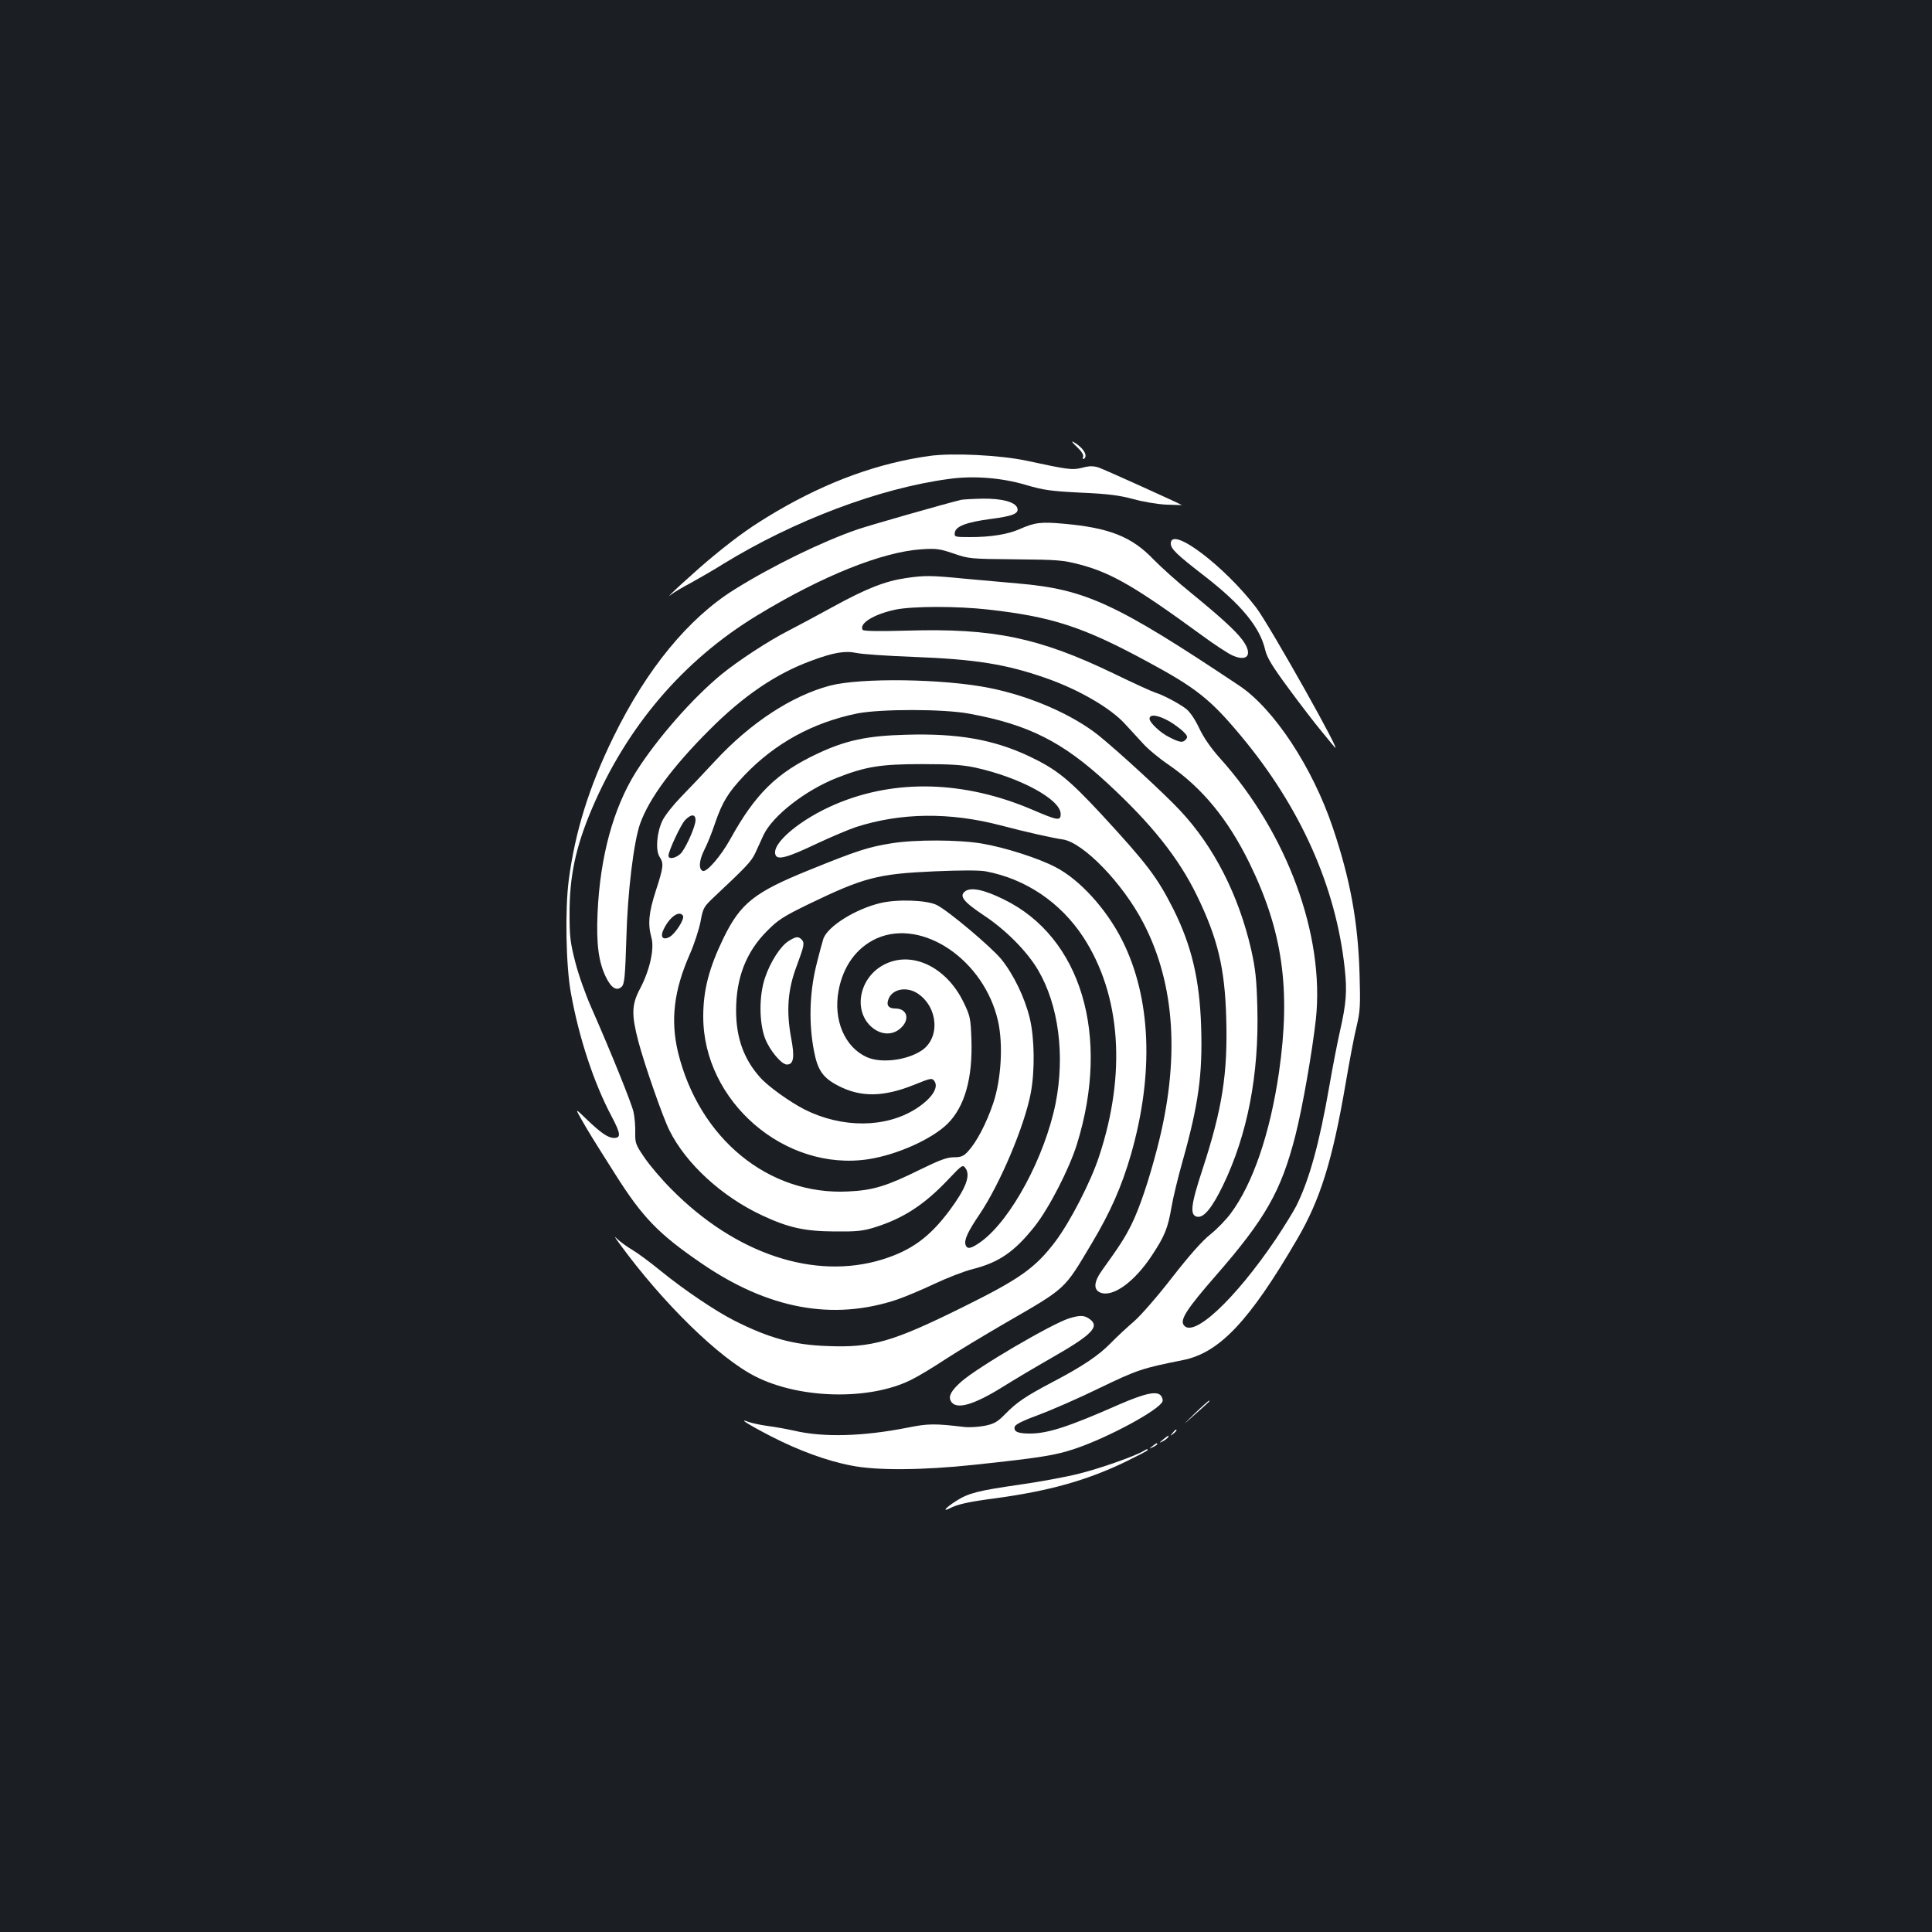 <?xml version="1.0" standalone="no"?>
<!DOCTYPE svg PUBLIC "-//W3C//DTD SVG 20010904//EN"
 "http://www.w3.org/TR/2001/REC-SVG-20010904/DTD/svg10.dtd">
<svg version="1.0" xmlns="http://www.w3.org/2000/svg"
 width="1000pt" height="1000pt" viewBox="0 0 1000 1000"
 preserveAspectRatio="xMidYMid meet">
<rect width="100%" height="100%" fill="#1b1f23"/>
<g transform="translate(0,1000) scale(0.1,-0.1)"
fill="#ffffff" stroke="none">
<path d="M5574 7687 c25 -24 36 -42 32 -52 -3 -9 -2 -13 4 -10 24 15 -4 60
-55 88 -11 5 -3 -6 19 -26z"/>
<path d="M4810 7640 c-263 -37 -521 -130 -787 -285 -126 -74 -204 -129 -328
-231 -86 -70 -279 -247 -219 -200 11 9 56 36 100 59 43 24 120 68 169 99 365
224 807 391 1167 439 127 18 274 6 398 -31 92 -27 128 -32 285 -40 141 -6 199
-14 270 -33 50 -14 127 -27 172 -29 45 -1 81 -3 80 -2 -27 15 -403 185 -430
194 -29 9 -48 9 -85 -1 -53 -13 -73 -10 -287 36 -134 29 -384 42 -505 25z"/>
<path d="M4975 7413 c-93 -23 -468 -130 -536 -153 -181 -62 -442 -189 -637
-311 -238 -148 -455 -412 -627 -764 -126 -257 -198 -489 -231 -739 -20 -152
-15 -445 11 -586 42 -233 119 -466 211 -639 47 -89 49 -111 12 -111 -30 0 -67
25 -141 96 -61 59 -61 59 -27 -1 35 -61 54 -93 174 -282 142 -225 225 -310
444 -460 347 -239 683 -301 1017 -189 43 15 131 52 194 82 64 30 151 64 195
75 138 35 217 90 322 222 74 94 178 296 218 424 175 563 22 1073 -379 1268
-101 50 -169 64 -199 42 -33 -24 -10 -54 95 -124 114 -75 225 -187 282 -284
106 -180 140 -440 91 -689 -56 -278 -230 -602 -385 -716 -53 -38 -74 -43 -82
-15 -6 26 13 67 74 157 106 158 231 454 264 625 22 117 20 284 -5 389 -26 107
-84 227 -148 306 -52 63 -270 247 -332 279 -49 26 -203 32 -292 11 -128 -30
-272 -119 -296 -184 -5 -15 -23 -81 -39 -147 -33 -140 -37 -293 -10 -434 19
-101 47 -141 128 -182 117 -60 234 -57 393 7 83 34 90 35 102 19 25 -34 -14
-92 -95 -144 -157 -100 -382 -101 -576 -4 -78 40 -193 122 -233 169 -83 94
-122 204 -122 344 0 169 52 303 160 411 57 58 84 75 215 139 286 138 357 157
652 170 140 6 230 6 265 0 207 -39 388 -161 506 -342 193 -297 223 -704 81
-1133 -43 -132 -149 -337 -225 -439 -105 -139 -184 -195 -479 -341 -366 -181
-472 -212 -705 -202 -173 6 -300 41 -480 132 -95 48 -260 159 -379 256 -56 46
-123 95 -147 109 -24 14 -56 37 -71 50 -27 25 -27 25 2 -15 224 -308 518 -596
706 -690 231 -117 593 -124 807 -16 33 16 111 63 173 104 63 41 202 125 309
187 323 187 305 170 450 413 97 162 156 296 204 462 120 419 104 810 -45 1107
-82 163 -220 315 -346 380 -88 46 -262 102 -382 122 -119 20 -346 21 -467 1
-120 -19 -181 -39 -427 -139 -282 -114 -354 -171 -442 -351 -75 -155 -105
-269 -105 -406 -1 -439 422 -805 855 -739 149 23 329 104 410 184 89 89 130
236 123 437 -4 107 -6 120 -40 190 -90 187 -273 272 -416 194 -122 -66 -156
-228 -67 -315 48 -46 109 -52 153 -15 54 45 40 105 -24 105 -37 0 -49 19 -33
54 23 49 95 60 150 23 105 -71 116 -229 20 -294 -78 -52 -212 -68 -286 -34
-113 52 -172 191 -145 341 23 129 94 226 198 273 238 105 557 -113 628 -429
27 -122 16 -301 -25 -424 -36 -106 -86 -201 -130 -249 -24 -26 -37 -31 -74
-31 -35 0 -73 -14 -175 -64 -172 -85 -242 -107 -372 -113 -412 -21 -772 274
-881 722 -39 165 -21 319 61 505 23 52 48 129 56 170 13 72 17 77 72 129 163
153 191 182 211 225 11 25 31 67 43 94 47 99 215 231 380 296 147 58 226 71
438 71 152 0 213 -4 278 -18 232 -51 442 -165 442 -240 0 -37 -14 -35 -149 23
-350 149 -706 159 -1015 28 -184 -78 -335 -205 -312 -263 10 -28 62 -14 215
59 75 35 165 73 201 85 233 75 485 78 749 9 129 -34 267 -65 322 -73 106 -16
310 -226 417 -432 166 -319 190 -711 72 -1165 -44 -170 -93 -315 -135 -399
-35 -69 -58 -105 -150 -233 -44 -61 -47 -102 -8 -117 65 -24 176 57 266 194
65 99 82 139 101 251 8 47 33 151 56 232 84 299 105 453 97 702 -8 242 -49
417 -144 607 -84 166 -136 234 -371 489 -172 185 -233 234 -376 302 -183 86
-368 119 -635 111 -202 -5 -313 -29 -458 -97 -212 -99 -324 -209 -454 -445
-48 -86 -120 -170 -141 -163 -23 8 -20 55 8 110 15 29 40 91 55 137 38 110 67
158 151 247 159 167 355 274 584 321 122 24 448 24 581 -1 305 -56 481 -144
713 -358 230 -212 370 -388 465 -583 108 -222 145 -376 152 -637 8 -284 -20
-466 -123 -781 -61 -185 -67 -239 -26 -245 34 -5 76 47 132 162 127 263 187
574 178 920 -4 150 -10 202 -32 301 -65 282 -192 532 -367 719 -82 88 -317
304 -422 389 -135 108 -354 204 -565 246 -237 48 -667 54 -827 12 -198 -53
-410 -192 -592 -388 -59 -64 -140 -149 -179 -189 -39 -40 -82 -94 -95 -121
-30 -62 -37 -154 -15 -188 22 -34 21 -51 -19 -174 -37 -114 -43 -173 -23 -245
16 -59 -10 -171 -60 -265 -43 -81 -44 -133 -8 -271 31 -118 127 -394 161 -461
86 -173 272 -343 480 -440 135 -63 218 -82 375 -83 115 -1 146 2 210 22 148
47 255 117 379 248 70 74 74 77 88 58 28 -38 3 -104 -82 -219 -103 -138 -197
-207 -348 -254 -351 -108 -760 28 -1092 364 -50 50 -112 123 -139 163 -46 67
-49 76 -48 130 1 31 -3 80 -9 107 -12 50 -118 312 -218 539 -29 65 -67 171
-83 235 -26 100 -30 134 -30 246 -1 198 31 348 114 545 182 429 473 771 856
1004 335 204 648 330 853 343 75 5 94 2 165 -22 77 -27 85 -28 319 -30 222 -2
247 -4 338 -28 161 -43 286 -116 623 -362 65 -48 138 -96 162 -107 80 -36 108
4 54 78 -36 49 -113 119 -267 245 -66 53 -154 132 -195 174 -112 117 -228 163
-462 184 -120 11 -152 7 -231 -28 -61 -27 -150 -41 -255 -41 -81 0 -83 1 -80
23 5 33 59 54 187 71 115 15 147 28 136 58 -12 30 -79 48 -178 47 -50 -1 -101
-4 -112 -6z m-1375 -1658 c0 -29 -40 -123 -70 -165 -21 -29 -70 -43 -70 -19 0
24 63 159 85 183 31 33 55 34 55 1z m-65 -495 c10 -16 -40 -94 -70 -110 -36
-19 -50 2 -28 44 32 63 80 95 98 66z"/>
<path d="M6060 7187 c0 -28 29 -56 175 -169 191 -148 287 -265 314 -383 9 -39
37 -85 122 -200 61 -83 135 -179 165 -215 29 -36 61 -74 70 -85 62 -77 -333
626 -404 720 -166 217 -442 425 -442 332z"/>
<path d="M4690 7008 c-106 -15 -206 -54 -375 -147 -88 -48 -194 -105 -235
-126 -99 -50 -258 -154 -345 -225 -151 -124 -334 -333 -443 -505 -118 -188
-186 -440 -199 -730 -7 -161 5 -254 43 -332 28 -58 57 -75 83 -49 13 14 17 53
23 249 6 237 38 499 71 593 47 132 169 296 357 484 179 180 348 294 532 361
113 42 172 52 233 39 28 -6 158 -15 291 -20 323 -12 484 -38 691 -111 168 -59
331 -154 405 -235 24 -26 65 -71 92 -100 26 -30 88 -81 137 -114 171 -118 304
-279 415 -505 173 -353 216 -655 154 -1085 -46 -316 -135 -577 -250 -731 -23
-31 -70 -80 -105 -108 -42 -33 -110 -110 -198 -223 -76 -98 -162 -197 -198
-228 -35 -30 -89 -80 -119 -111 -63 -65 -148 -122 -305 -204 -138 -73 -182
-103 -242 -164 -40 -41 -57 -51 -107 -61 -32 -6 -79 -9 -105 -6 -152 18 -187
18 -291 -3 -232 -46 -438 -52 -590 -16 -36 8 -96 19 -135 24 -38 5 -83 15
-100 21 -57 22 -10 -9 115 -74 142 -73 290 -128 418 -152 129 -26 369 -24 632
4 347 37 420 49 520 82 172 57 439 201 457 246 3 8 -1 21 -8 30 -21 26 -83 12
-215 -45 -265 -117 -371 -151 -464 -151 -62 0 -84 10 -78 35 2 11 40 31 122
61 65 24 208 86 316 139 197 95 222 103 432 145 189 37 345 202 592 626 120
205 183 408 251 806 20 117 45 250 57 297 18 76 20 107 15 271 -8 269 -48 488
-138 755 -105 313 -306 618 -486 737 -638 426 -795 498 -1144 528 -68 6 -194
17 -279 25 -172 17 -205 17 -300 3z m425 -163 c329 -37 490 -89 819 -267 257
-138 332 -198 490 -388 307 -368 490 -778 536 -1200 13 -120 9 -181 -25 -330
-13 -58 -38 -186 -55 -285 -51 -293 -103 -482 -171 -618 -16 -31 -64 -108
-105 -170 -213 -315 -431 -518 -478 -444 -18 28 20 86 165 252 259 297 340
439 414 728 37 146 87 432 106 602 46 433 -148 963 -496 1350 -46 51 -85 107
-108 156 -22 47 -49 86 -69 101 -37 28 -120 72 -158 83 -14 4 -113 49 -220
101 -383 184 -620 233 -1062 220 -148 -4 -229 -3 -233 4 -20 33 60 82 172 105
91 18 318 18 478 0z m940 -580 c22 -13 53 -36 68 -50 22 -21 26 -30 16 -41
-16 -20 -32 -18 -88 11 -45 22 -101 75 -101 95 0 26 46 19 105 -15z"/>
<path d="M4083 5130 c-42 -25 -96 -109 -123 -190 -32 -93 -31 -233 0 -315 24
-62 85 -135 113 -135 35 0 41 38 22 137 -26 140 -18 251 29 374 39 106 42 119
24 137 -16 16 -28 15 -65 -8z"/>
<path d="M5533 3176 c-91 -29 -472 -252 -557 -327 -52 -46 -68 -75 -55 -100
25 -48 114 -24 270 73 57 36 172 104 256 152 208 119 248 161 191 200 -27 19
-49 19 -105 2z"/>
<path d="M6183 2683 c-64 -63 -65 -64 -9 -14 91 81 91 81 84 81 -3 0 -37 -30
-75 -67z"/>
<path d="M6069 2583 c-13 -16 -12 -17 4 -4 16 13 21 21 13 21 -2 0 -10 -8 -17
-17z"/>
<path d="M6020 2549 c-22 -18 -22 -19 -3 -10 12 6 25 16 28 21 9 15 3 12 -25
-11z"/>
<path d="M5964 2514 c-18 -14 -18 -15 4 -4 12 6 22 13 22 15 0 8 -5 6 -26 -11z"/>
<path d="M5918 2489 c-49 -28 -228 -91 -338 -118 -69 -17 -206 -42 -305 -56
-209 -30 -263 -43 -326 -84 -54 -34 -76 -60 -31 -37 39 20 96 33 235 51 278
38 472 92 675 190 61 30 112 56 112 59 0 8 -2 7 -22 -5z"/>
</g>
</svg>
